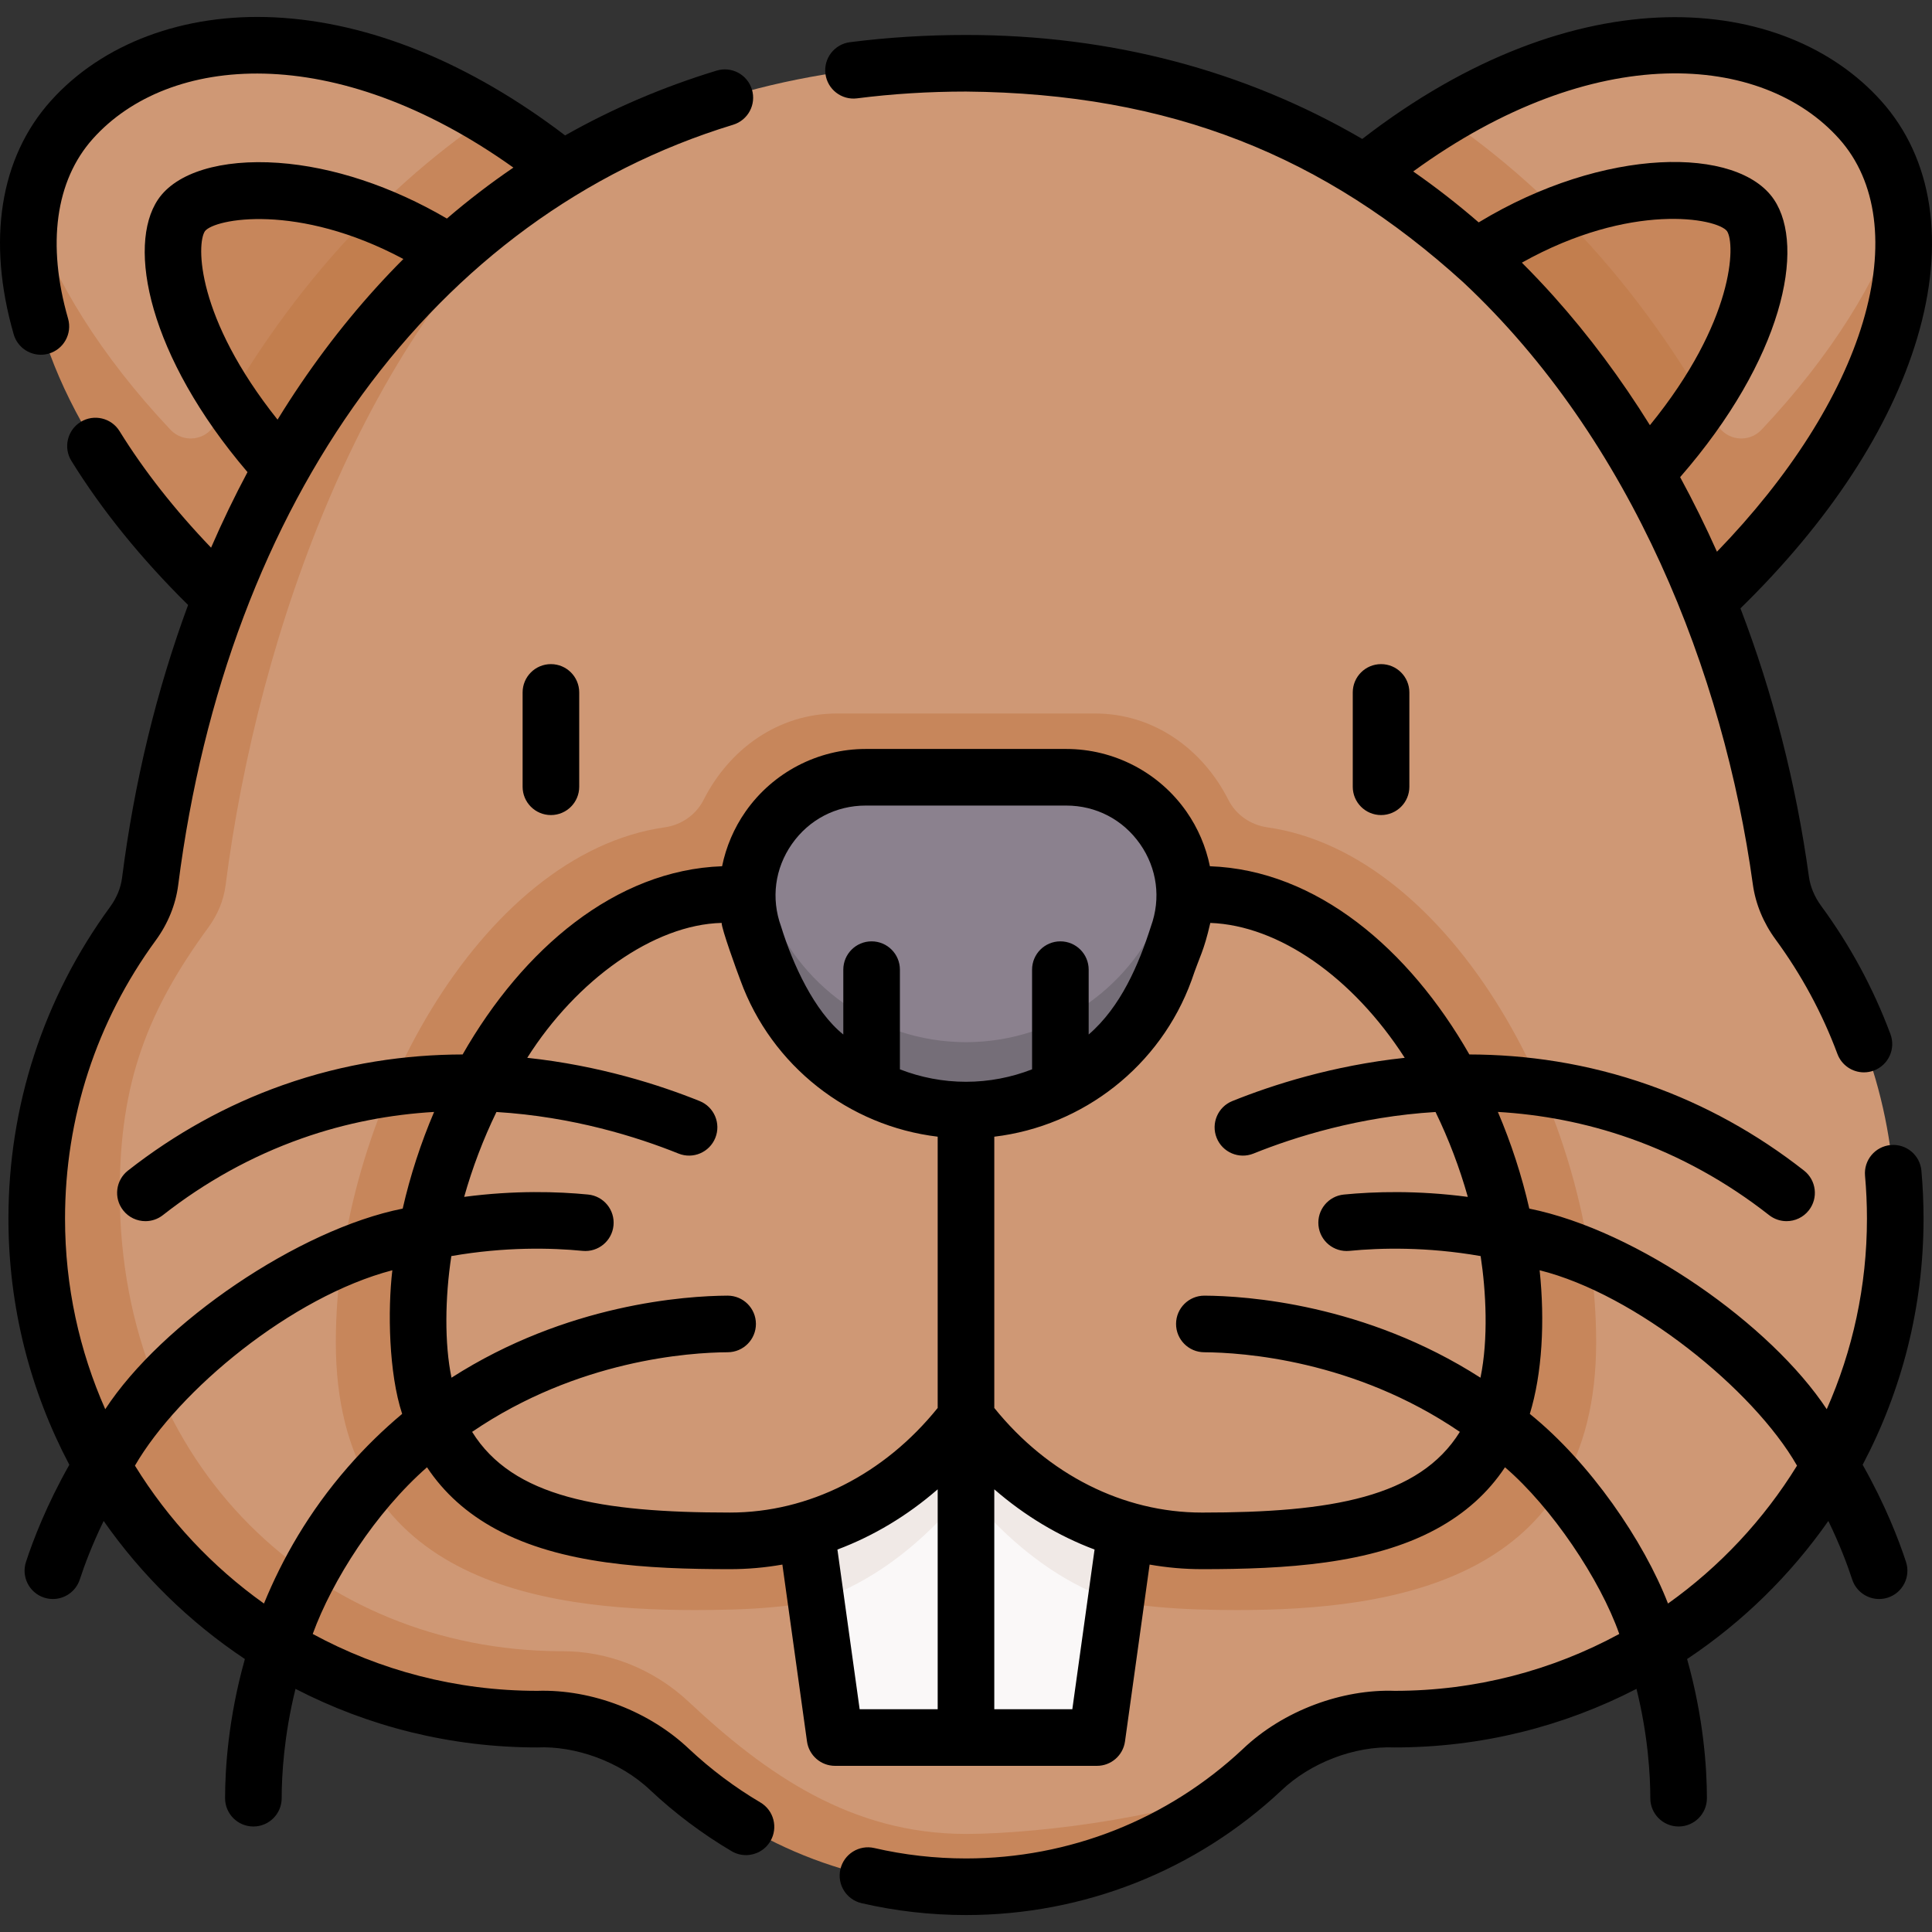 <svg id="Capa_1" enable-background="new 0 0 512.005 512.005" height="512" viewBox="0 0 512.005 512.005" width="512" xmlns="http://www.w3.org/2000/svg"><rect x="0" y="0" width="512.005" height="512.005" fill="#333333" stroke="none"/><g><g><g><g><g><path d="m152.402 59.001c-6.55-5.23-16.613-24.084-23.052-27.978-46.856-28.337-89.561-22.467-110.347.768-5.871 6.563-9.492 14.682-10.869 23.905 0 0-.632 46.199 62.31 99.05z" fill="#cf9875"/><path d="m113.605 72.632c-6.898-4.444-8.484-13.52-15.017-16.052-24.993-9.688-45.765-6.554-50.501.494-4.407 6.558-3.213 25.363 12.472 49.029 3.698 5.581 14.282 5.512 19.708 11.537z" fill="#c7865b"/></g><path d="m129.35 31.023c-30.462 20.783-54.488 49.025-72.414 81.423-2.411 4.357-8.362 5.053-11.776 1.428-18.51-19.657-30.857-39.728-37.026-58.178-3.876 25.955 10.066 60.654 41.854 94.063.048.051 8.404 8.568 9.733 9.838l90.83-113.426c-6.552-5.231-14.761-11.253-21.201-15.148z" fill="#c7865b"/><path d="m74.187 123.56 1.733 2.07 44.856-57.396-1.935-1.275c-6.901-4.446-13.718-7.847-20.253-10.38-14.7 14.683-27.362 31.393-38.029 49.523 3.699 5.583 8.2 11.432 13.628 17.458z" fill="#c27e4e"/></g><g><g><path d="m359.597 59.001c6.55-5.23 16.613-24.084 23.052-27.978 46.856-28.337 89.561-22.467 110.346.768 5.871 6.563 9.492 14.682 10.869 23.905 0 0 .632 46.199-62.31 99.05z" fill="#cf9875"/><path d="m398.394 72.632c6.898-4.444 8.484-13.52 15.017-16.052 24.993-9.688 45.765-6.554 50.501.494 4.407 6.558 3.213 25.363-12.472 49.029-3.698 5.581-14.282 5.512-19.708 11.537z" fill="#c7865b"/></g><path d="m382.649 31.023c30.462 20.783 54.488 49.025 72.414 81.423 2.411 4.357 8.362 5.053 11.776 1.428 18.509-19.657 30.857-39.728 37.025-58.178 3.876 25.955-10.066 60.654-41.854 94.063-.048.051-8.404 8.568-9.733 9.838l-90.83-113.426c6.553-5.231 14.762-11.253 21.202-15.148z" fill="#c7865b"/><path d="m437.812 123.56-5.14 5.612-43.241-59.598 3.726-2.614c6.901-4.446 13.718-7.847 20.253-10.38 14.7 14.683 27.362 31.393 38.029 49.523-3.698 5.582-8.199 11.431-13.627 17.457z" fill="#c27e4e"/></g></g><g><path d="m476.591 244.521c-2.423-3.298-4.073-7.105-4.631-11.16-15.249-110.67-88.105-216.596-215.96-216.596-42.188 0-77.895 10.606-107.454 28.604 0 0-87.986 60.733-100.404 188.438-.395 4.062-2.137 7.858-4.547 11.153-16.033 21.926-27.787 52.286-27.787 81.53 0 73.254 73.188 126.638 129.85 122.241 12.597-.978 24.708 4.78 33.929 13.418 20.529 19.232 46.062 34.865 76.412 34.865 42.702 0 75.385-25.219 75.385-25.219 1.047-.912 2.08-1.841 3.093-2.79 9.22-8.638 21.295-13.534 33.929-13.418.406.004.813.006 1.22.006 73.254 0 132.639-59.385 132.639-132.639.001-29.348-9.537-56.465-25.674-78.433z" fill="#cf9875"/><g><path d="m255.999 486.015c-30.35 0-52.949-15.777-73.478-35.009-9.22-8.638-21.295-13.534-33.929-13.418-.406.004.001.006-.406.004-63.62-.42-116.453-48.383-116.453-121.637 0-29.244 7.47-48.272 23.503-70.199 2.409-3.294 4.03-7.104 4.547-11.153 8.599-67.442 37.41-148.154 88.762-189.234-63.945 38.937-99.104 112.49-108.762 188.234-.516 4.049-2.137 7.858-4.547 11.153-16.032 21.926-25.503 48.954-25.503 78.198 0 73.254 59.384 132.639 132.639 132.639.407 0 .814-.002 1.22-.006 12.634-.115 24.708 4.78 33.929 13.418 20.529 19.232 48.128 31.009 78.478 31.009 28.852 0 55.216-10.646 75.385-28.219-16.422 9.062-55.301 14.22-75.385 14.22z" fill="#c7865b"/></g></g><path d="m335.876 219.26c-4.44-.632-8.33-3.302-10.352-7.305-6.766-13.39-19.725-22.871-35.339-22.871h-68.372c-15.613 0-28.573 9.481-35.338 22.871-2.022 4.003-5.912 6.673-10.352 7.305-48.791 6.948-87.127 76.412-87.127 136.432 0 63.255 53.952 70.993 95.101 70.993 28.73 0 54.464-2.58 71.902-26.834 14.787 23.909 43.172 26.834 71.902 26.834 41.149 0 95.101-7.738 95.101-70.993.001-60.02-38.335-129.484-87.126-136.432z" fill="#c7865b"/><path d="m286.354 460.473h-22.855l-7.5-3-7.5 3h-22.855c-2.495 0-4.608-1.839-4.952-4.31l-4.432-31.831 3.633-43.373 74.553-.34 1.286 43.756-4.426 31.788c-.344 2.47-2.457 4.31-4.952 4.31z" fill="#faf8f8"/><path d="m216.261 424.331c12.147-3.955 23.069-11.591 32.239-20.931.266-.271.53-4.555.793-4.849 3.606-4.039 9.806-4.039 13.412 0 .263.294.527 4.578.793 4.849 9.171 9.341 20.087 17.019 32.234 20.974l8.075-57.993h-95.615z" fill="#f0e9e6"/><path d="m318.531 237.023c-24.986 0-47.366 12.656-62.531 32.633-15.165-19.977-37.546-32.633-62.531-32.633-45.678 0-82.707 60.748-82.707 112.85s37.029 58.476 82.707 58.476c21.14 0 40.414-9.06 55.032-23.949 2.659-2.708 5.165-16.707 7.499-19.782 2.334 3.075 4.84 17.073 7.499 19.782 14.618 14.889 33.892 23.949 55.032 23.949 45.678 0 82.707-6.374 82.707-58.476s-37.029-112.85-82.707-112.85z" fill="#cf9875"/><g><path d="m255.999 288.186c-6.064 0-12.353-.059-17.514-2.804-28.452-15.137-34.54-37.295-34.54-37.295-2.445-6.723-6.444-13.571-4.578-19.739 3.815-12.606 15.446-22.364 30.068-22.364h53.128c14.622 0 26.253 9.758 30.068 22.364 1.867 6.168-2.133 13.016-4.578 19.739 0 0-7.139 26.523-34.54 37.295-5.553 1.825-11.449 2.804-17.514 2.804z" fill="#8b818e"/><path d="m312.053 230.086-3.336 9.175c-3.981 10.949-11.138 20.088-20.203 26.536-2.256 1.605-12.279 6.689-15.001 7.584-5.553 1.826-11.45 2.805-17.514 2.805s-11.961-.979-17.514-2.804c-2.689-.884-12.716-5.959-15.001-7.584-9.064-6.448-16.221-15.587-20.203-26.536l-3.336-9.175c-.21-.578-.403-1.159-.578-1.739-1.867 6.168-1.867 13.015.578 19.739l3.336 9.175c3.982 10.949 11.139 20.088 20.204 26.537 2.285 1.625 4.688-1.919 7.195-.65s5.116 7.349 7.805 8.233c5.553 1.826 11.449 2.804 17.514 2.804 6.064 0 11.961-.979 17.514-2.805 2.722-.895 5.362-5.991 7.898-7.28 2.473-1.258 4.846 1.302 7.103-.303 9.064-6.448 16.221-15.587 20.203-26.536l3.336-9.175c2.445-6.723 2.445-13.571.578-19.739-.174.579-.367 1.16-.578 1.738z" fill="#756e78"/></g></g><g><path d="m227.145 26.062c9.313-1.192 19.021-1.797 28.854-1.797 54.495.479 95.068 17.241 131.717 50.483 44.809 41.899 69.077 103.494 76.813 159.637.709 5.144 2.789 10.184 6.016 14.576 6.854 9.331 12.37 19.54 16.394 30.342 1.124 3.02 3.986 4.885 7.029 4.885.869 0 1.754-.152 2.616-.474 3.882-1.445 5.856-5.765 4.411-9.646-4.508-12.104-10.685-23.538-18.361-33.988-1.754-2.388-2.876-5.064-3.245-7.742-3.42-24.824-9.581-48.767-18.147-71.116 23.516-22.981 39.669-47.642 46.818-71.557 7.554-25.27 4.189-47.599-9.477-62.873-25.617-28.638-80.673-33.95-137.566 10.032-31.129-18.159-66.611-27.559-105.018-27.559-10.468 0-20.816.646-30.759 1.918-4.108.526-7.013 4.283-6.487 8.392.527 4.109 4.279 7.012 8.392 6.487zm176.169 43.545c28.866-16.154 51.769-11.782 54.37-8.35 2.252 3.351 2.003 23.891-20.434 51.424-7.649-12.294-16.155-23.735-25.457-34.122-2.763-3.086-5.594-6.064-8.479-8.952zm84.09-32.815c10.057 11.241 12.289 28.492 6.285 48.576-5.899 19.733-19.497 41.054-38.671 60.843-3.026-6.769-6.283-13.363-9.76-19.762 27.274-31.298 33.345-60.953 24.875-73.558-9.523-14.173-44.97-14.147-78.261 6.046-5.593-4.843-11.381-9.345-17.352-13.498 47.998-34.935 92.538-31.393 112.884-8.647z"/><path d="m509.197 310.248c-.371-4.125-4.009-7.173-8.142-6.798-4.125.371-7.169 4.016-6.798 8.142.337 3.749.508 7.572.508 11.363 0 17.962-3.812 35.049-10.656 50.504-14.691-22.279-50.001-47.333-78.828-53.164-1.99-8.722-4.797-17.352-8.325-25.622 11.214.662 23.071 2.774 35.174 7.061 13.113 4.645 25.462 11.471 36.704 20.29 1.373 1.077 3.004 1.599 4.624 1.599 2.225 0 4.427-.985 5.906-2.871 2.557-3.259 1.986-7.974-1.272-10.53-12.524-9.825-26.304-17.438-40.954-22.626-16.649-5.896-32.834-8.114-47.74-8.151-15.959-27.951-40.513-48.883-68.76-49.879-1.052-5.142-3.136-10.09-6.229-14.506-7.27-10.379-19.174-16.575-31.846-16.575h-53.127c-12.672 0-24.576 6.196-31.846 16.575-3.093 4.416-5.177 9.363-6.229 14.506-28.247.997-52.8 21.928-68.76 49.879-14.907.038-31.092 2.255-47.741 8.152-14.65 5.188-28.43 12.801-40.954 22.626-3.259 2.557-3.829 7.271-1.272 10.53 1.48 1.887 3.682 2.872 5.906 2.871 1.619 0 3.251-.522 4.624-1.599 11.242-8.819 23.591-15.646 36.704-20.29 12.103-4.286 23.959-6.397 35.174-7.059-3.528 8.269-6.335 16.898-8.324 25.619-27.541 5.484-63.883 30.247-78.828 53.165-6.845-15.456-10.656-32.542-10.656-50.504 0-26.738 8.318-52.248 24.058-73.771 3.222-4.406 5.272-9.466 5.932-14.631 13.012-102.068 67.985-177.39 147.054-201.49 3.962-1.207 6.195-5.398 4.987-9.36-1.207-3.962-5.399-6.197-9.36-4.987-14.181 4.322-27.573 10.055-40.145 17.17-25.287-19.248-51.795-30.049-76.923-31.282-24.094-1.189-45.751 6.903-59.422 22.187-13.45 15.034-16.927 36.979-9.793 61.792.945 3.289 3.945 5.43 7.204 5.43.687 0 1.384-.095 2.076-.294 3.981-1.145 6.28-5.3 5.136-9.28-5.657-19.676-3.328-36.598 6.558-47.648 20.053-22.417 64.002-26.196 111.458 7.624-6.09 4.147-11.967 8.647-17.621 13.504-14.552-8.53-30.242-13.742-44.681-14.761-15.15-1.066-27.072 2.568-31.886 9.731-8.272 12.309-2.56 41.435 23.723 72.228-3.449 6.471-6.67 13.151-9.653 20.023-9.628-10.046-17.767-20.403-24.256-30.884-2.182-3.521-6.804-4.605-10.325-2.429-3.521 2.181-4.609 6.804-2.429 10.325 8.091 13.067 18.484 25.894 30.92 38.176-8.344 22.585-14.263 46.913-17.502 72.325-.339 2.655-1.433 5.31-3.161 7.675-17.631 24.11-26.949 52.682-26.949 82.625 0 23.54 5.843 45.737 16.141 65.233-5.995 10.589-9.569 19.869-11.49 25.738-1.289 3.937.857 8.173 4.794 9.462.775.254 1.562.374 2.335.374 3.155 0 6.092-2.007 7.127-5.168 1.247-3.808 3.266-9.219 6.325-15.516 10.076 14.407 22.787 26.839 37.43 36.592-4.449 15.804-5.246 29.3-5.249 36.873-.002 4.143 3.354 7.502 7.496 7.504h.004c4.141 0 7.498-3.355 7.5-7.496.003-6.117.595-16.586 3.662-28.979 19.212 9.917 40.995 15.523 64.064 15.523 9.878-.459 21.907 3.621 30.021 11.386 6.548 6.134 13.777 11.553 21.487 16.107 1.197.708 2.511 1.044 3.808 1.044 2.565 0 5.064-1.317 6.464-3.687 2.107-3.566.924-8.165-2.643-10.271-6.767-3.998-13.112-8.756-18.861-14.141-10.383-9.885-25.662-15.901-40.275-15.438-21.523 0-41.793-5.463-59.499-15.073 5.202-14.261 16.627-32.189 30.283-44.172 4.513 6.798 10.587 12.241 18.257 16.395 17.208 9.319 39.994 10.604 62.055 10.604 4.679 0 9.313-.416 13.869-1.215l6.526 46.873c.517 3.707 3.687 6.466 7.429 6.466h69.414c3.742 0 6.912-2.759 7.429-6.466l6.526-46.873c4.556.799 9.19 1.215 13.869 1.215 22.061 0 44.847-1.285 62.055-10.604 7.67-4.154 13.744-9.597 18.257-16.395 12.304 10.527 25.215 29.706 30.283 44.172-17.706 9.61-37.976 15.073-59.499 15.073-13.771-.488-29.455 5.104-40.276 15.438-19.949 18.689-45.999 28.982-73.351 28.982-8.203 0-16.375-.928-24.288-2.758-4.039-.935-8.063 1.581-8.997 5.616-.934 4.036 1.581 8.064 5.616 8.997 9.021 2.087 18.33 3.145 27.669 3.145 31.175 0 60.866-11.732 83.606-33.035 7.537-7.181 19.146-11.845 30.021-11.386 23.069 0 44.853-5.606 64.064-15.523 3.068 12.392 3.659 22.862 3.662 28.979.002 4.141 3.359 7.496 7.5 7.496h.004c4.142-.002 7.498-3.361 7.496-7.504-.003-7.573-.8-21.068-5.249-36.873 14.644-9.753 27.354-22.185 37.43-36.592 3.059 6.298 5.078 11.708 6.325 15.516 1.035 3.161 3.972 5.168 7.127 5.168.772 0 1.56-.12 2.335-.374 3.937-1.289 6.083-5.525 4.794-9.462-1.921-5.868-5.495-15.149-11.49-25.738 10.298-19.496 16.141-41.693 16.141-65.233-.002-4.236-.193-8.511-.57-12.705zm-454.89-248.979c2.486-3.285 24.544-7.614 52.594 7.368-9.837 9.849-18.924 20.879-27.222 33.09-2.104 3.096-4.142 6.262-6.124 9.485-21.619-27.131-21.505-46.583-19.248-49.943zm155.569 162.396c4.531-6.47 11.66-10.181 19.56-10.181h53.127c7.899 0 15.028 3.711 19.56 10.181 4.531 6.469 5.582 14.437 2.882 21.859-3.201 10.021-7.949 21.277-16.492 28.636v-17.189c0-4.143-3.357-7.5-7.5-7.5s-7.5 3.357-7.5 7.5v26.419c-5.49 2.134-11.409 3.297-17.513 3.297-6.103 0-12.023-1.163-17.513-3.297v-26.419c0-4.143-3.357-7.5-7.5-7.5s-7.5 3.357-7.5 7.5v17.189c-7.685-6.178-13.386-18.573-16.492-28.637-2.701-7.422-1.65-15.39 2.881-21.858zm-117.73 165.188c-10.288 11.806-17.348 24.258-22.19 36.105-13.697-9.752-25.349-22.194-34.192-36.544 11.578-20 41.562-44.811 68.213-51.78-1.253 10.562-.963 27.239 2.599 38.064-4.956 4.151-9.8 8.842-14.43 14.155zm32.972-9.39c27.983-19.083 57.659-21.046 67.751-21.1 4.142-.022 7.481-3.397 7.46-7.54-.021-4.128-3.375-7.46-7.499-7.46-.014 0-.027 0-.041 0-10.974.058-42.557 2.136-73.134 21.745-1.884-9.032-1.726-21.23-.043-32.231 14.304-2.5 26.605-2.182 34.779-1.381 4.123.405 7.792-2.608 8.196-6.731.404-4.122-2.609-7.792-6.731-8.196-7.965-.783-19.439-1.152-32.845.62 2.173-7.696 5.05-15.281 8.553-22.497 20.258 1.238 37.32 6.617 48.246 11.016 3.848 1.551 8.212-.313 9.759-4.155 1.547-3.843-.313-8.212-4.155-9.759-10.653-4.29-26.618-9.417-45.685-11.459 13.017-20.579 33.503-35.315 51.521-35.751-.066 1.457 4.016 12.717 4.983 15.24 8.242 22.663 28.702 38.594 52.267 41.413v71.888c-14.231 17.649-34.157 27.722-55.031 27.722-34.342.002-57.589-4.044-68.351-21.384zm96.809 31.184c9.563-3.59 18.547-8.976 26.572-15.959v58.286h-20.679zm62.251 42.326h-20.679v-58.286c8.025 6.983 17.01 12.369 26.572 15.959zm34.353-52.124c-20.875 0-40.8-10.073-55.031-27.722v-71.888c23.565-2.819 44.025-18.75 52.267-41.414 2.314-6.852 3.171-7.394 4.983-15.24 18.109.666 37.756 14.366 51.521 35.751-19.066 2.042-35.031 7.169-45.685 11.458-3.842 1.547-5.702 5.916-4.155 9.759 1.547 3.841 5.912 5.705 9.759 4.155 10.926-4.4 27.988-9.78 48.245-11.017 3.504 7.216 6.381 14.803 8.554 22.5-13.406-1.771-24.88-1.403-32.845-.622-4.122.404-7.136 4.074-6.731 8.196s4.071 7.131 8.196 6.731c8.174-.802 20.476-1.12 34.779 1.38 1.419 9.258 2.09 21.914-.043 32.232-30.577-19.609-62.16-21.687-73.134-21.745-.014 0-.027 0-.041 0-4.123 0-7.478 3.332-7.499 7.46-.021 4.143 3.318 7.518 7.46 7.54 10.092.053 39.768 2.016 67.75 21.1-10.762 17.34-34.009 21.386-68.35 21.386zm123.512 24.11c-6.412-16.542-20.576-37.303-36.621-50.26 3.267-10.638 4.035-24.533 2.599-38.064 25.376 6.325 56.662 31.57 68.213 51.78-8.842 14.349-20.494 26.791-34.191 36.544z"/><g><g><path d="m145.999 216.001c-4.143 0-7.5-3.357-7.5-7.5v-25c0-4.143 3.357-7.5 7.5-7.5s7.5 3.357 7.5 7.5v25c0 4.143-3.357 7.5-7.5 7.5z"/></g><g><path d="m365.999 216.001c-4.143 0-7.5-3.357-7.5-7.5v-25c0-4.143 3.357-7.5 7.5-7.5s7.5 3.357 7.5 7.5v25c0 4.143-3.357 7.5-7.5 7.5z"/></g></g></g></g></svg>